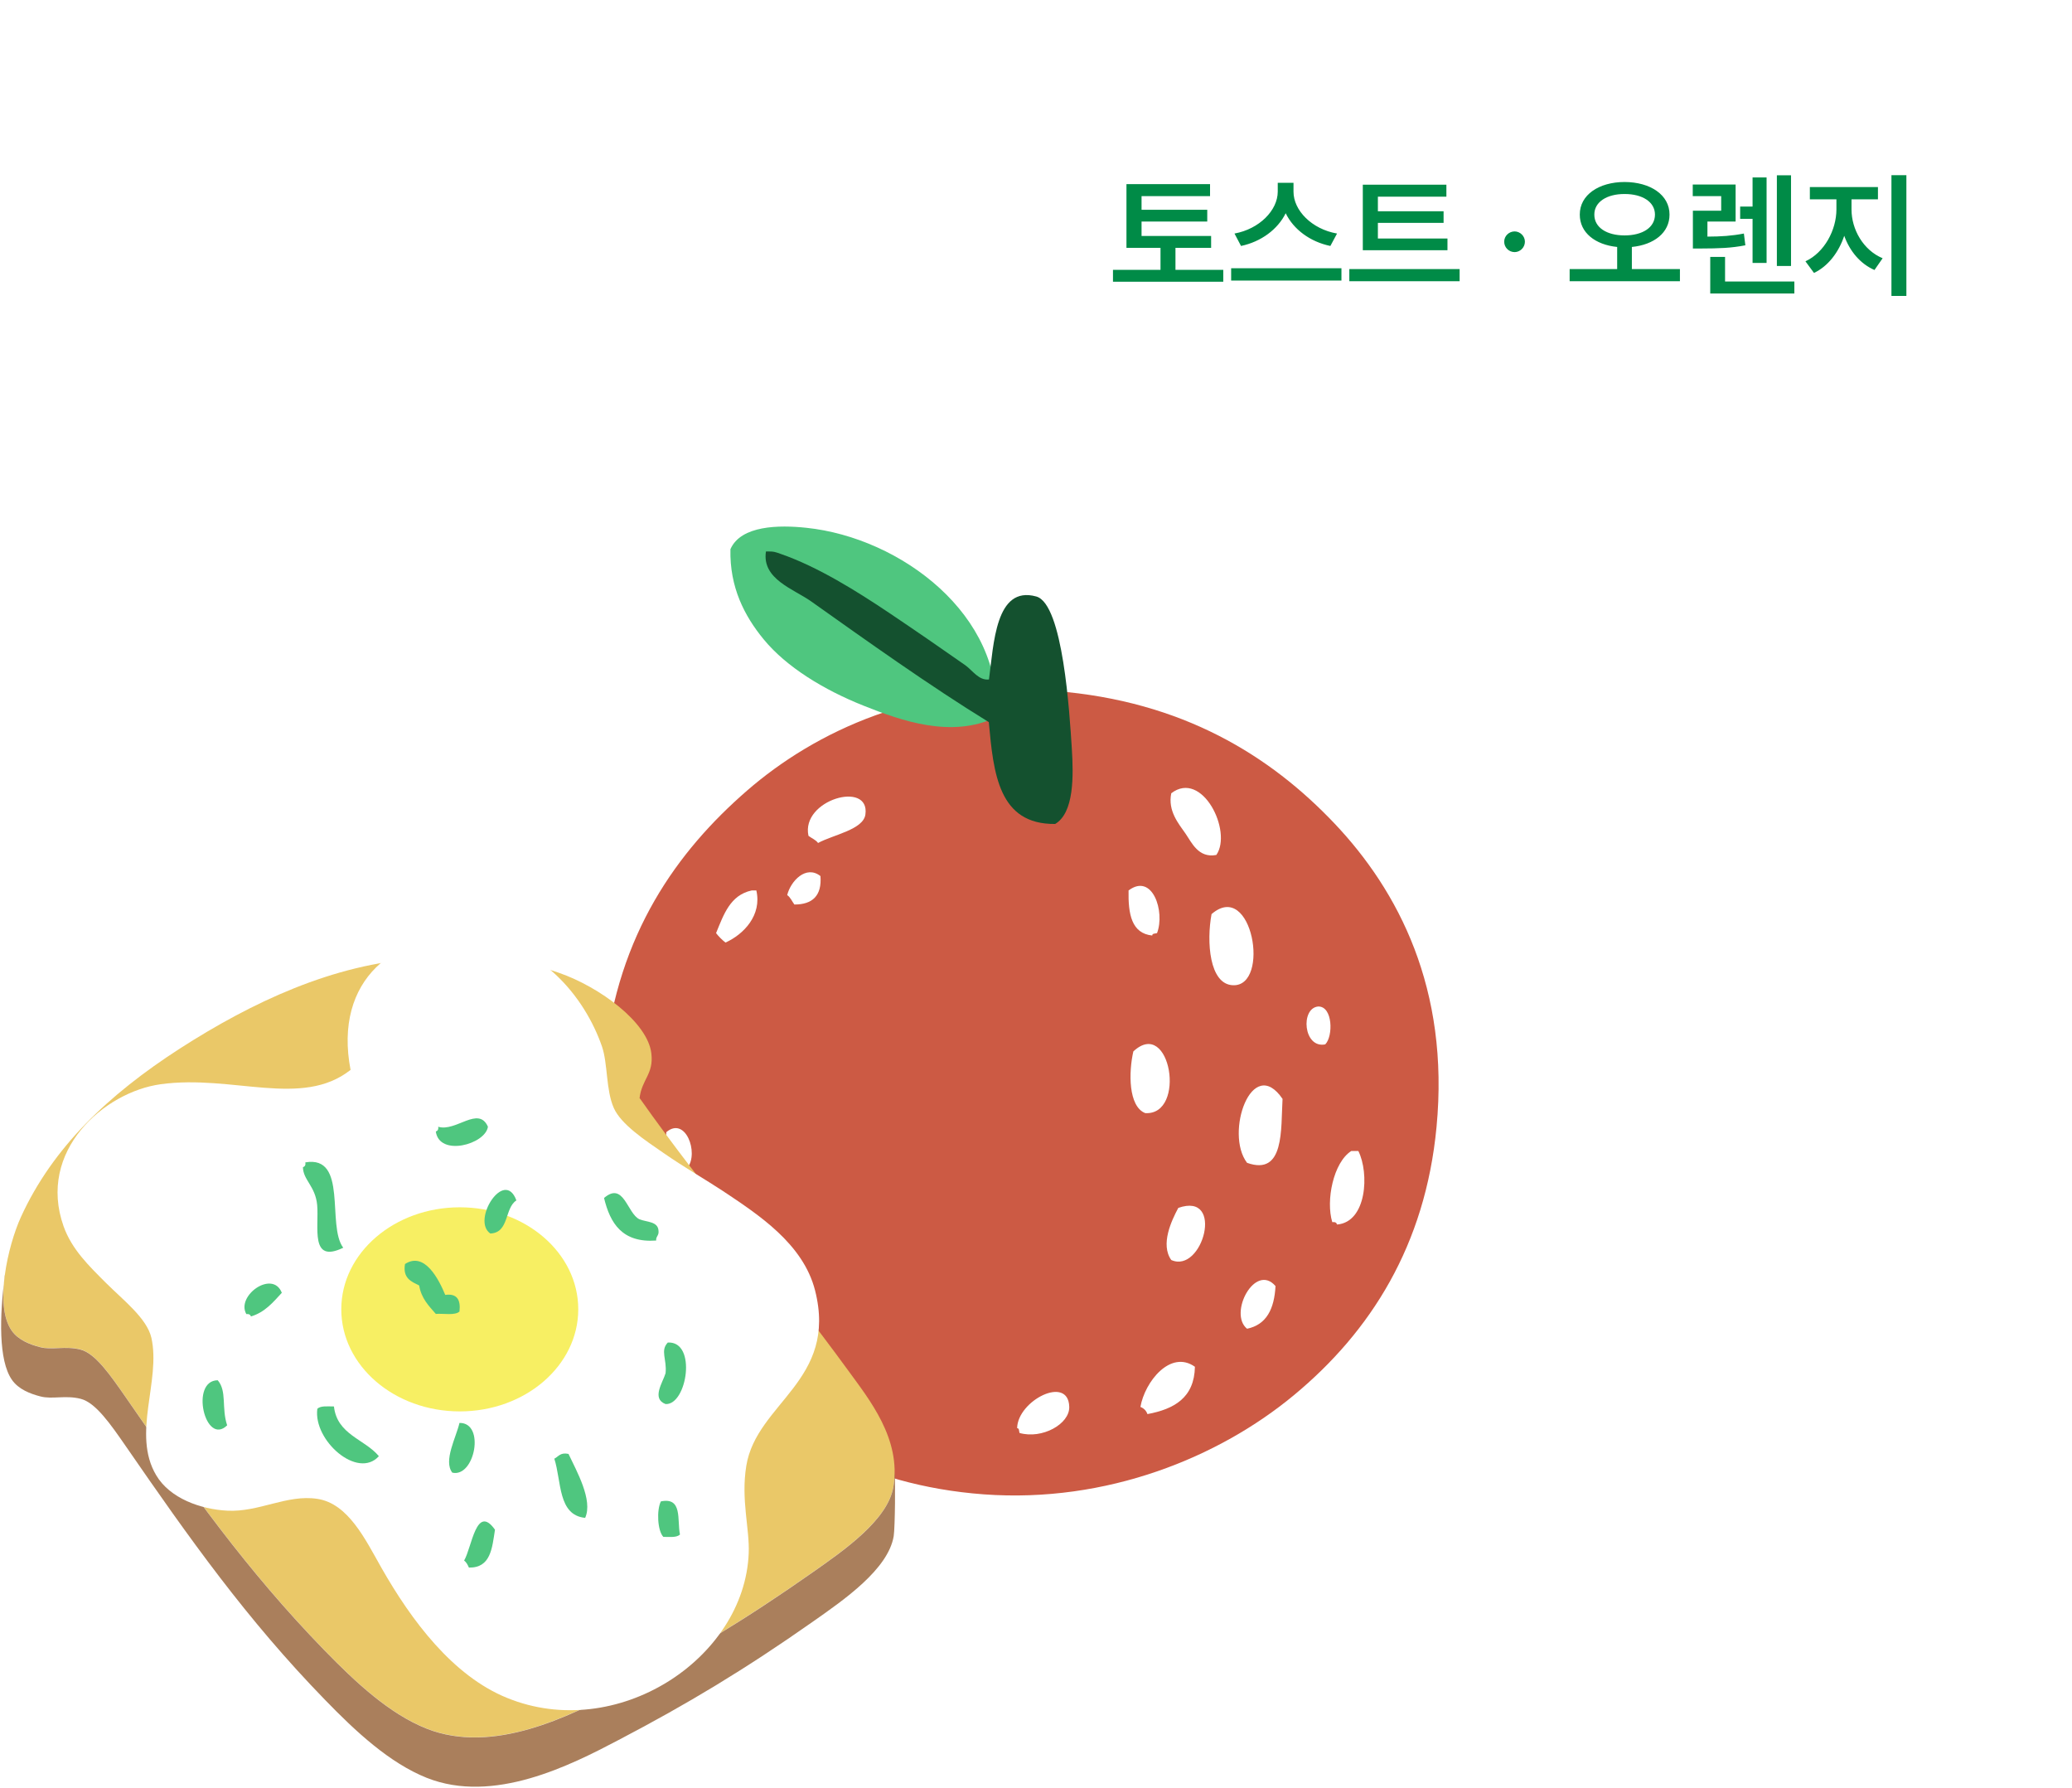 <svg width="197" height="170" viewBox="0 0 197 170" fill="none" xmlns="http://www.w3.org/2000/svg">
<path fill-rule="evenodd" clip-rule="evenodd" d="M100.309 65.716H100.081C87.406 64.862 77.537 69.502 71.014 75.168C64.392 80.919 58.724 88.79 57.5 100.62C56.261 112.577 61.003 122.897 67.184 129.445C73.535 136.164 82.108 141.217 93.544 142.057C105.222 142.911 115.917 138.541 123.066 132.591C130.315 126.569 135.513 118.399 136.581 107.139C137.834 93.986 132.935 84.677 126.897 78.299C120.759 71.823 112.428 66.641 100.309 65.687V65.716Z" fill="#CC5A44"/>
<path fill-rule="evenodd" clip-rule="evenodd" d="M69.448 52.207C69.362 55.837 70.787 58.556 72.595 60.762C74.774 63.424 78.363 65.588 82.066 67.068C85.726 68.534 90.454 70.2 94.683 68.193C95.438 58.527 85.683 51.111 76.654 50.172C74.091 49.901 70.445 49.929 69.448 52.207Z" fill="#4FC67F"/>
<path fill-rule="evenodd" clip-rule="evenodd" d="M72.823 52.435C72.425 55.054 75.458 55.993 77.11 57.161C82.351 60.876 88.36 65.175 94.014 68.648C94.456 73.531 94.94 78.385 100.323 78.328C102.117 77.26 102.075 73.83 101.904 71.125C101.69 67.837 101.078 57.417 98.529 56.705C94.641 55.623 94.484 61.246 94.028 64.591C93.06 64.705 92.49 63.752 91.778 63.239C89.486 61.63 87.093 59.979 84.572 58.285C81.425 56.179 77.751 53.873 74.205 52.648C73.749 52.492 73.621 52.406 72.852 52.421L72.823 52.435Z" fill="#14512F"/>
<path fill-rule="evenodd" clip-rule="evenodd" d="M111.36 75.41C111.018 77.089 112.058 78.299 112.713 79.239C113.296 80.079 113.937 81.602 115.646 81.274C117.199 79.04 114.308 73.146 111.36 75.41Z" fill="white"/>
<path fill-rule="evenodd" clip-rule="evenodd" d="M76.882 79.467C77.181 79.694 77.565 79.837 77.779 80.136C79.217 79.353 82.08 78.869 82.279 77.431C82.749 74.157 76.127 76.022 76.867 79.452L76.882 79.467Z" fill="white"/>
<path fill-rule="evenodd" clip-rule="evenodd" d="M74.845 85.089C75.159 85.303 75.301 85.687 75.529 85.986C77.252 85.986 78.149 85.146 78.007 83.282C76.64 82.2 75.173 83.751 74.845 85.089Z" fill="white"/>
<path fill-rule="evenodd" clip-rule="evenodd" d="M107.301 84.648C107.258 86.869 107.572 88.733 109.551 88.933C109.551 88.719 109.822 88.762 110.007 88.705C110.79 86.669 109.58 82.94 107.301 84.648Z" fill="white"/>
<path fill-rule="evenodd" clip-rule="evenodd" d="M71.47 84.648C69.419 85.089 68.807 86.94 68.081 88.705C68.351 89.047 68.65 89.346 68.978 89.602C70.715 88.819 72.453 86.997 71.911 84.648H71.456H71.47Z" fill="white"/>
<path fill-rule="evenodd" clip-rule="evenodd" d="M115.191 86.897C114.706 89.488 114.963 93.573 117.227 93.659C120.816 93.801 119.064 83.552 115.191 86.897Z" fill="white"/>
<path fill-rule="evenodd" clip-rule="evenodd" d="M126 99.281C126.769 98.513 126.726 95.652 125.33 95.68C123.621 95.837 123.92 99.694 126 99.281Z" fill="white"/>
<path fill-rule="evenodd" clip-rule="evenodd" d="M107.756 99.95C107.301 101.929 107.272 105.175 108.882 105.815C112.841 106.057 111.288 96.648 107.756 99.95Z" fill="white"/>
<path fill-rule="evenodd" clip-rule="evenodd" d="M118.566 110.541C122.154 111.822 121.77 107.324 121.941 104.463C119.036 100.207 116.415 107.723 118.566 110.541Z" fill="white"/>
<path fill-rule="evenodd" clip-rule="evenodd" d="M63.353 107.623C63.224 109.103 63.452 110.228 64.022 110.997H65.375C66.457 109.587 65.175 106.086 63.353 107.623Z" fill="white"/>
<path fill-rule="evenodd" clip-rule="evenodd" d="M128.477 109.417C126.768 110.498 126.042 114.142 126.669 116.178C126.939 116.15 127.068 116.221 127.124 116.406C129.958 116.178 130.201 111.509 129.147 109.417H128.477Z" fill="white"/>
<path fill-rule="evenodd" clip-rule="evenodd" d="M112.029 114.826C111.388 116.022 110.306 118.299 111.36 119.779C114.35 121.118 116.472 113.26 112.029 114.826Z" fill="white"/>
<path fill-rule="evenodd" clip-rule="evenodd" d="M64.933 116.406C65.745 119.054 65.261 122.997 68.992 122.712C70.359 120.292 68.55 116.007 65.602 115.737C65.474 116.064 65.246 116.292 64.933 116.406Z" fill="white"/>
<path fill-rule="evenodd" clip-rule="evenodd" d="M71.242 117.075C71.541 119.025 71.783 121.046 73.948 121.132C75.03 119.552 73.478 116.05 71.242 117.075Z" fill="white"/>
<path fill-rule="evenodd" clip-rule="evenodd" d="M118.566 126.313C120.431 125.929 121.158 124.406 121.272 122.256C119.335 120.007 116.771 124.861 118.566 126.313Z" fill="white"/>
<path fill-rule="evenodd" clip-rule="evenodd" d="M75.301 126.982C74.731 128.448 75.671 129.943 77.323 129.915C78.363 128.719 77.323 126.541 75.301 126.982Z" fill="white"/>
<path fill-rule="evenodd" clip-rule="evenodd" d="M108.426 133.744C108.753 133.872 108.981 134.1 109.095 134.427C111.63 133.957 113.553 132.875 113.61 129.929C111.288 128.278 108.839 131.352 108.426 133.758V133.744Z" fill="white"/>
<path fill-rule="evenodd" clip-rule="evenodd" d="M96.706 135.765C96.919 135.765 96.876 136.036 96.933 136.221C99.084 136.833 101.704 135.367 101.662 133.744C101.59 130.669 96.748 133.146 96.706 135.765Z" fill="white"/>
<path fill-rule="evenodd" clip-rule="evenodd" d="M60.803 104.42C61.017 102.584 62.17 102.114 61.928 100.135C61.587 97.189 57.029 93.829 53.142 92.477C49.382 91.168 45.238 90.797 39.855 91.125C31.68 91.623 23.947 95.281 17.097 99.68C10.276 104.078 5.006 109.103 2.001 115.666C0.734 118.441 -0.548 124.093 1.104 126.47C1.731 127.381 2.87 127.808 3.81 128.05C4.949 128.349 6.188 127.907 7.641 128.278C9.065 128.633 10.489 130.712 11.928 132.776C18.009 141.587 23.42 149.231 30.854 156.875C33.831 159.936 37.035 162.911 40.538 164.306C46.89 166.84 54.21 163.096 58.795 160.704C65.275 157.316 70.801 154 77.28 149.445C80.2 147.395 84.415 144.491 84.942 141.331C85.697 136.776 82.649 133.046 80.656 130.299C74.005 121.16 67.226 113.473 60.818 104.392L60.803 104.42Z" fill="#EAC868"/>
<path d="M0.449 121.246C0.179 123.295 0.278 125.302 1.104 126.484C1.731 127.395 2.87 127.822 3.81 128.064C4.95 128.363 6.189 127.922 7.641 128.292C9.065 128.648 10.489 130.726 11.928 132.79C18.009 141.601 23.42 149.245 30.854 156.889C33.831 159.95 37.035 162.925 40.538 164.32C46.89 166.854 54.21 163.11 58.795 160.719C65.275 157.331 70.801 154.014 77.281 149.459C80.2 147.409 84.415 144.505 84.942 141.345C85.028 140.833 85.056 140.334 85.056 139.85C85.056 139.865 85.056 139.879 85.056 139.893C85.142 140.662 85.099 145.203 84.971 146.028C84.444 149.188 80.228 152.092 77.309 154.142C70.829 158.697 65.304 162.014 58.824 165.402C54.252 167.807 46.933 171.537 40.567 169.003C37.049 167.594 33.845 164.633 30.883 161.573C23.449 153.929 18.037 146.284 11.956 137.473C10.518 135.395 9.094 133.331 7.67 132.975C6.217 132.605 4.978 133.046 3.839 132.747C2.899 132.505 1.76 132.078 1.133 131.167C-0.149 129.331 -0.049 125.132 0.464 121.231L0.449 121.246Z" fill="#AA7F5C"/>
<path fill-rule="evenodd" clip-rule="evenodd" d="M33.318 101.716C28.69 105.36 22.11 102.128 15.289 103.068C9.877 103.808 3.511 109.431 6.046 116.577C6.829 118.783 8.481 120.363 10.105 121.986C11.714 123.594 13.964 125.317 14.392 127.167C15.317 131.281 12.512 136.292 14.847 140.235C16.157 142.455 19.105 143.48 21.612 143.608C24.631 143.765 27.28 142.043 30.171 142.484C33.104 142.925 34.728 146.327 36.252 149.018C39.143 154.099 43.059 159.309 48.2 161.402C58.61 165.658 70.772 157.729 71.185 147.665C71.285 145.331 70.43 142.569 70.957 139.338C71.94 133.345 79.673 131.253 77.494 122.669C76.355 118.214 72.082 115.452 68.707 113.203C67.226 112.221 65.047 110.968 63.082 109.602C61.345 108.406 59.038 106.883 58.354 105.317C57.599 103.609 57.799 101.118 57.229 99.466C55.577 94.726 51.404 89.659 45.053 89.103C37.576 88.449 31.68 93.146 33.332 101.716H33.318Z" fill="white"/>
<path fill-rule="evenodd" clip-rule="evenodd" d="M32.449 124.463C32.449 129.829 37.491 134.171 43.714 134.171C49.937 134.171 54.979 129.829 54.979 124.463C54.979 119.096 49.937 114.769 43.714 114.769C37.491 114.769 32.449 119.11 32.449 124.463Z" fill="#F7EF63"/>
<path fill-rule="evenodd" clip-rule="evenodd" d="M41.663 107.11C41.706 107.367 41.606 107.509 41.435 107.566C41.777 109.986 46.149 108.79 46.391 107.11C45.494 105.075 43.329 107.637 41.663 107.11Z" fill="#4FC67F"/>
<path fill-rule="evenodd" clip-rule="evenodd" d="M29.031 110.498C29.074 110.755 28.988 110.897 28.803 110.954C28.817 112.178 29.985 112.747 30.156 114.555C30.341 116.634 29.444 120.164 32.634 118.612C31.039 116.505 33.118 109.801 29.031 110.498Z" fill="#4FC67F"/>
<path fill-rule="evenodd" clip-rule="evenodd" d="M46.619 117.26C48.428 117.189 47.958 114.84 49.097 114.114C47.958 111.011 44.796 116.021 46.619 117.26Z" fill="#4FC67F"/>
<path fill-rule="evenodd" clip-rule="evenodd" d="M57.428 113.872C58.012 116.292 59.151 118.157 62.384 117.929C62.356 117.53 62.655 117.459 62.612 117.032C62.584 116.093 61.501 116.192 60.803 115.908C59.636 115.381 59.308 112.263 57.428 113.886V113.872Z" fill="#4FC67F"/>
<path fill-rule="evenodd" clip-rule="evenodd" d="M38.502 120.178C38.288 121.516 39.1 121.829 39.854 122.199C40.054 123.424 40.766 124.135 41.435 124.904C42.204 124.847 43.258 125.075 43.685 124.676C43.813 123.566 43.457 122.94 42.332 123.096C41.72 121.616 40.367 118.94 38.502 120.164V120.178Z" fill="#4FC67F"/>
<path fill-rule="evenodd" clip-rule="evenodd" d="M23.406 124.918C23.662 124.89 23.805 124.975 23.861 125.146C25.186 124.747 25.969 123.794 26.795 122.897C25.927 120.676 22.423 123.167 23.42 124.918H23.406Z" fill="#4FC67F"/>
<path fill-rule="evenodd" clip-rule="evenodd" d="M63.509 127.609C62.74 128.391 63.423 129.203 63.281 130.541C63.025 131.409 61.914 132.961 63.281 133.473C65.317 133.587 66.286 127.495 63.509 127.623V127.609Z" fill="#4FC67F"/>
<path fill-rule="evenodd" clip-rule="evenodd" d="M21.597 135.495C21.042 133.829 21.597 132.249 20.7 131.21C18.037 131.238 19.504 137.53 21.597 135.495Z" fill="#4FC67F"/>
<path fill-rule="evenodd" clip-rule="evenodd" d="M30.17 133.929C29.771 136.947 34.015 140.662 36.023 138.427C34.656 136.79 32.05 136.391 31.751 133.701C31.153 133.701 30.469 133.616 30.17 133.929Z" fill="#4FC67F"/>
<path fill-rule="evenodd" clip-rule="evenodd" d="M43.685 135.267C43.372 136.648 42.133 138.868 43.002 139.993C45.138 140.491 46.163 135.224 43.685 135.267Z" fill="#4FC67F"/>
<path fill-rule="evenodd" clip-rule="evenodd" d="M52.7 138.655C53.398 140.818 53.028 144.035 55.634 144.292C56.403 142.612 54.808 139.822 54.053 138.213C53.27 138.043 53.099 138.47 52.7 138.669V138.655Z" fill="#4FC67F"/>
<path fill-rule="evenodd" clip-rule="evenodd" d="M62.84 142.712C62.413 143.551 62.512 145.516 63.068 146.099C63.666 146.099 64.35 146.185 64.649 145.872C64.364 144.505 64.919 142.299 62.84 142.726V142.712Z" fill="#4FC67F"/>
<path fill-rule="evenodd" clip-rule="evenodd" d="M44.583 149.018C46.662 149.06 46.79 147.167 47.061 145.416C45.281 142.911 44.867 147.096 44.127 148.348C44.341 148.505 44.469 148.761 44.583 149.018Z" fill="#4FC67F"/>
<g filter="url(#filter0_d_645_2122)">
<rect x="97" y="4" width="94" height="32" rx="8" fill="white"/>
<path d="M100.552 39.879C99.365 41.34 97 40.5 97 38.617L97 26C97 24.895 97.895 24 99 24L109.252 24C110.937 24 111.867 25.954 110.805 27.261L100.552 39.879Z" fill="white"/>
<path d="M115.15 20.43V21.56H111.76V23.654H116.305V24.784H105.819V23.654H110.338V21.56H107.101V15.504H115.048V16.646H108.536V17.941H114.782V19.059H108.536V20.43H115.15ZM122.983 16.227C122.983 17.998 124.716 19.782 127.122 20.201L126.487 21.382C124.563 20.982 122.989 19.814 122.24 18.271C121.485 19.801 119.911 20.976 117.994 21.382L117.372 20.201C119.739 19.77 121.479 17.992 121.485 16.227V15.377H122.983V16.227ZM117.054 24.67V23.502H127.541V24.67H117.054ZM137.621 20.671V21.788H129.572V15.555H137.519V16.697H131.006V18.081H137.252V19.186H131.006V20.671H137.621ZM128.29 24.733V23.578H138.776V24.733H128.29ZM144.006 21.966C143.46 21.966 143.01 21.521 143.016 20.976C143.01 20.442 143.46 20.004 144.006 19.998C144.533 20.004 144.984 20.442 144.984 20.976C144.984 21.521 144.533 21.966 144.006 21.966ZM154.455 15.301C156.917 15.307 158.739 16.532 158.733 18.398C158.739 20.119 157.26 21.268 155.153 21.477V23.578H159.723V24.733H149.237V23.578H153.756V21.477C151.674 21.268 150.195 20.119 150.202 18.398C150.195 16.532 152.011 15.307 154.455 15.301ZM151.585 18.398C151.579 19.636 152.779 20.379 154.455 20.379C156.156 20.379 157.349 19.636 157.349 18.398C157.349 17.199 156.156 16.437 154.455 16.443C152.779 16.437 151.579 17.199 151.585 18.398ZM165.017 15.542V19.059H162.338V20.493C163.659 20.487 164.643 20.423 165.804 20.201L165.944 21.318C164.585 21.585 163.424 21.617 161.729 21.623H160.955V18.03H163.646V16.646H160.942V15.542H165.017ZM162.605 25.901V22.423H164.014V24.759H170.603V25.901H162.605ZM165.449 18.805V17.637H166.629V14.869H167.962V22.994H166.629V18.805H165.449ZM168.94 23.286V14.666H170.286V23.286H168.94ZM176.037 17.916C176.037 19.795 177.141 21.775 178.995 22.55L178.22 23.667C176.862 23.077 175.872 21.877 175.345 20.417C174.818 21.991 173.809 23.311 172.469 23.946L171.657 22.842C173.466 22.004 174.596 19.865 174.602 17.916V16.951H172.076V15.783H178.55V16.951H176.037V17.916ZM179.833 26.13V14.653H181.254V26.13H179.833Z" fill="#008B47"/>
</g>
<defs>
<filter id="filter0_d_645_2122" x="91" y="0" width="106" height="48.621" filterUnits="userSpaceOnUse" color-interpolation-filters="sRGB">
<feFlood flood-opacity="0" result="BackgroundImageFix"/>
<feColorMatrix in="SourceAlpha" type="matrix" values="0 0 0 0 0 0 0 0 0 0 0 0 0 0 0 0 0 0 127 0" result="hardAlpha"/>
<feOffset dy="2"/>
<feGaussianBlur stdDeviation="3"/>
<feComposite in2="hardAlpha" operator="out"/>
<feColorMatrix type="matrix" values="0 0 0 0 0 0 0 0 0 0.545 0 0 0 0 0.278 0 0 0 0.12 0"/>
<feBlend mode="normal" in2="BackgroundImageFix" result="effect1_dropShadow_645_2122"/>
<feBlend mode="normal" in="SourceGraphic" in2="effect1_dropShadow_645_2122" result="shape"/>
</filter>
</defs>
</svg>
